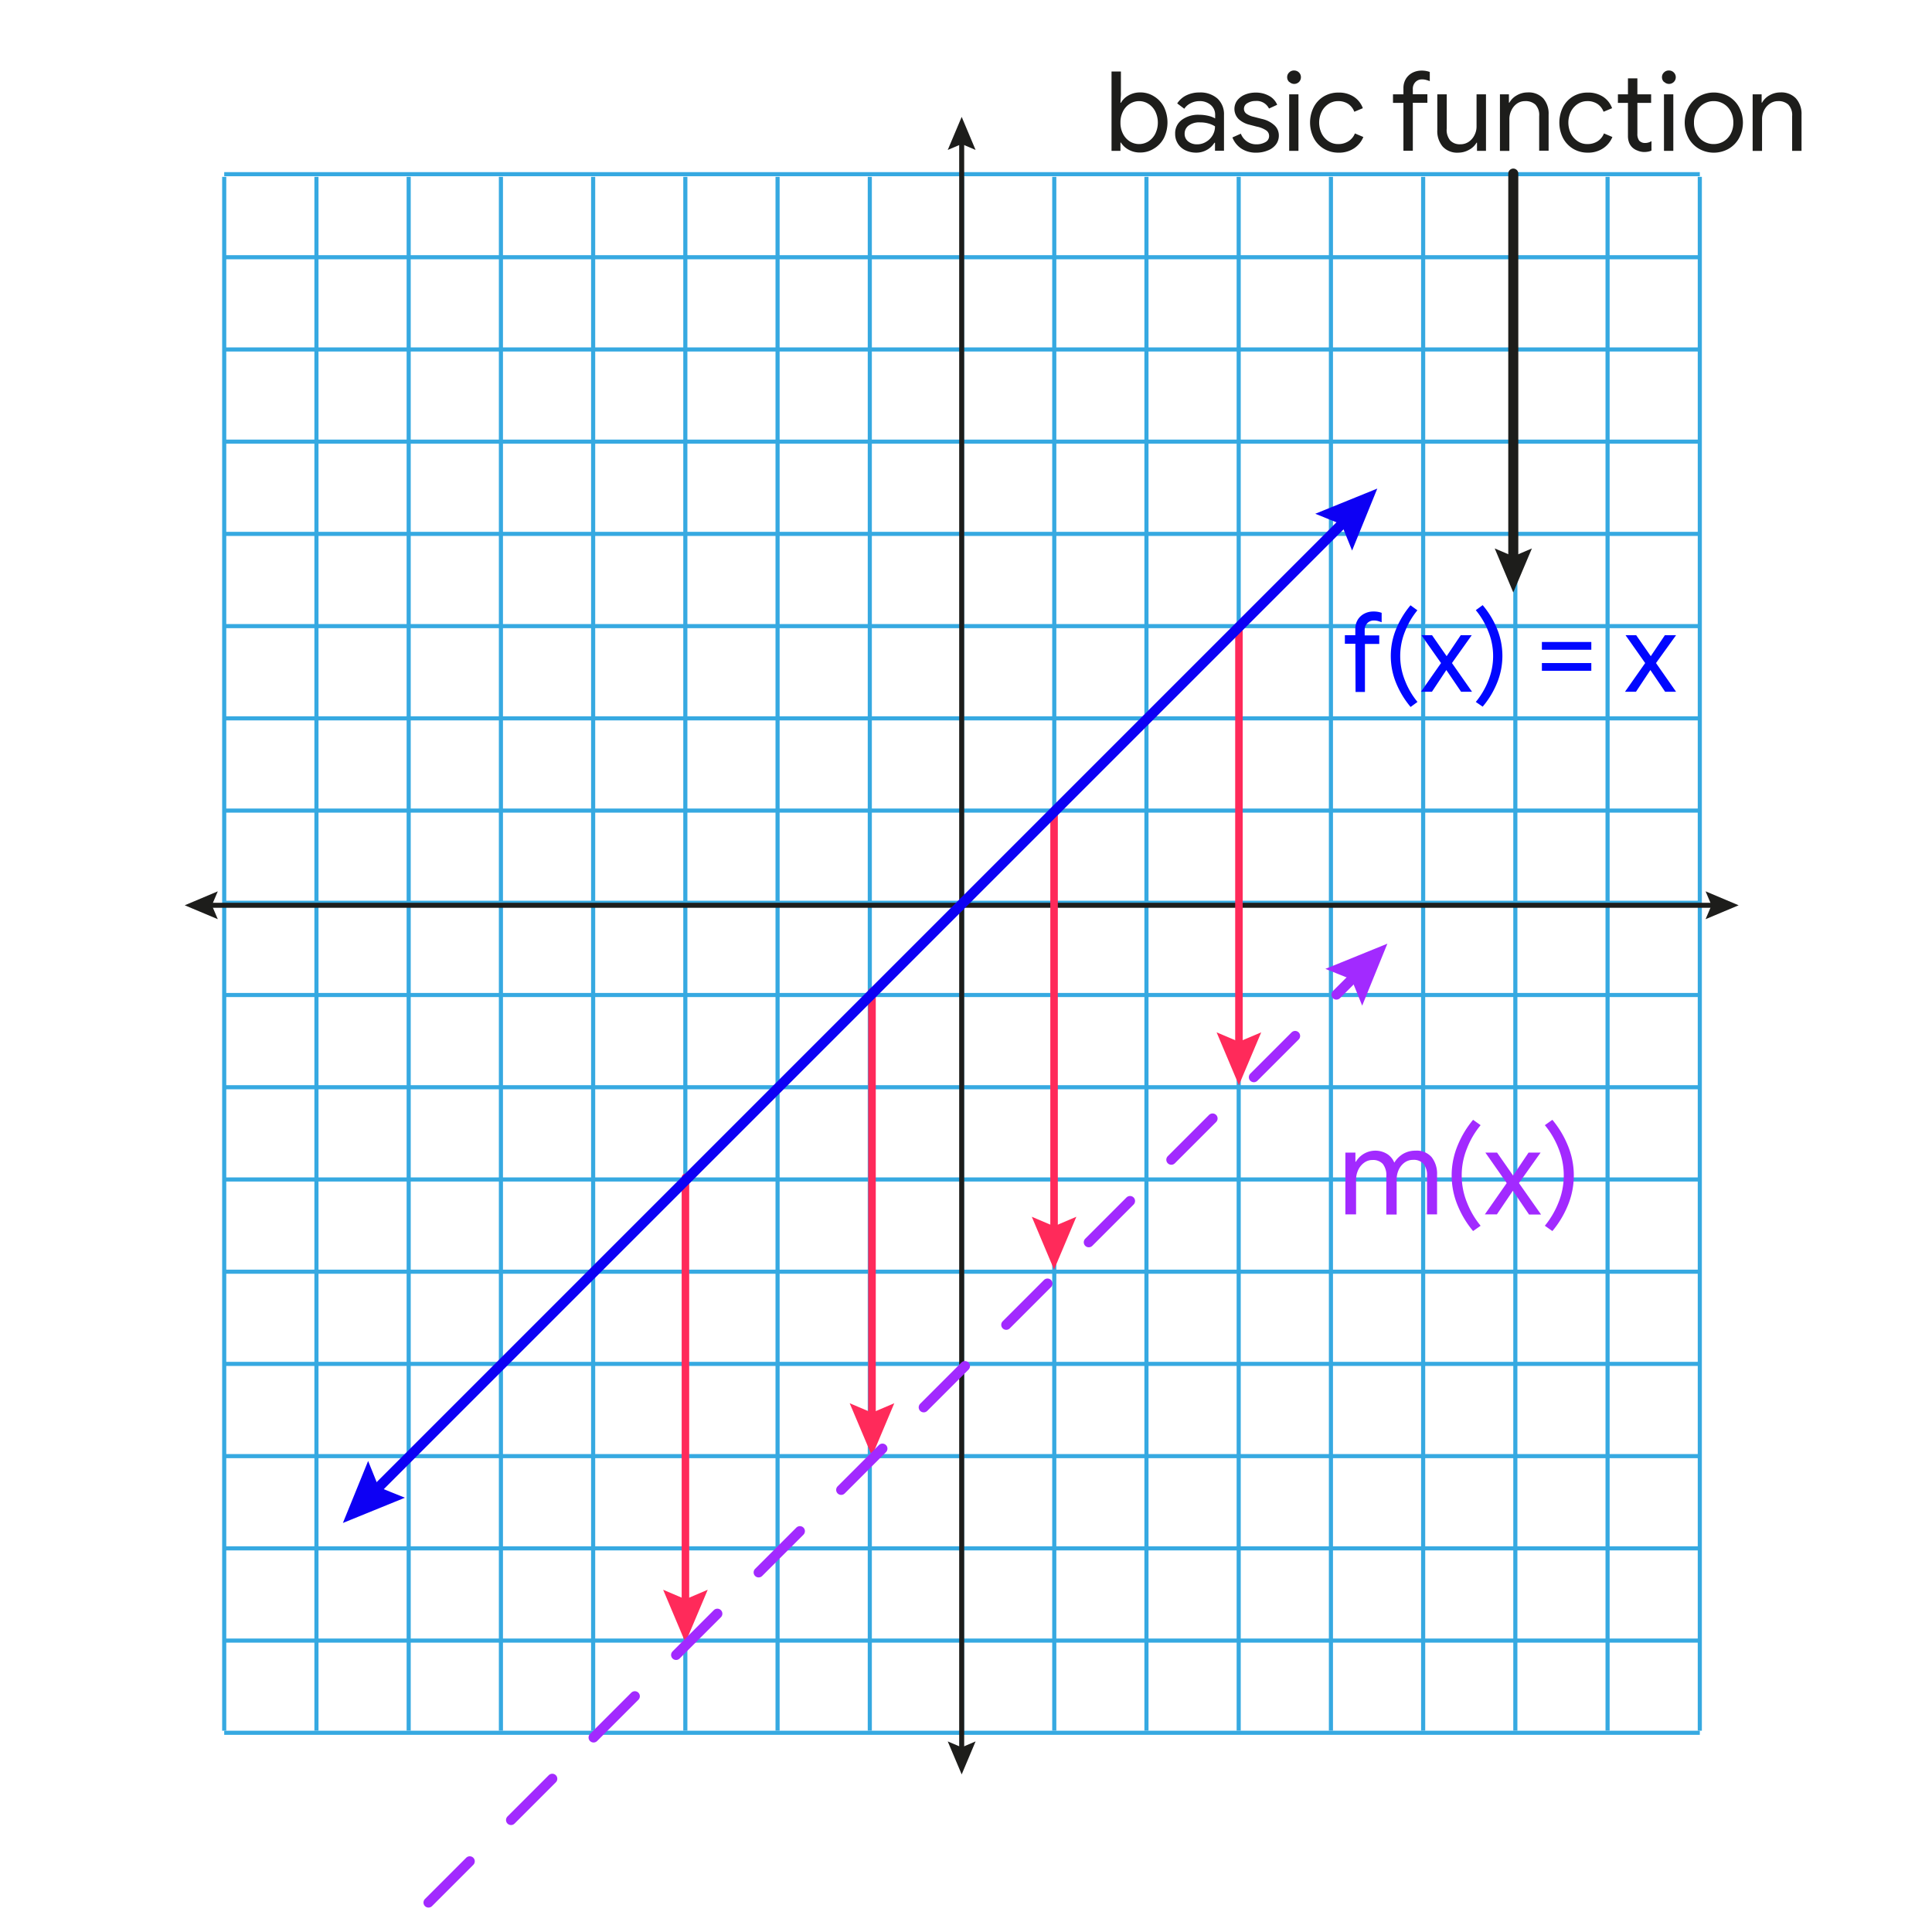 <svg id="Mathematic_Background" data-name="Mathematic Background" xmlns="http://www.w3.org/2000/svg" viewBox="0 0 385 385"><defs><style>.cls-1{fill:#36a9e1;}.cls-10,.cls-12,.cls-2,.cls-5,.cls-6,.cls-9{fill:none;stroke-linecap:round;stroke-linejoin:round;}.cls-2,.cls-5{stroke:#1d1d1b;}.cls-3{fill:#1d1d1b;}.cls-4{fill:#0007ff;}.cls-10,.cls-12,.cls-5,.cls-9{stroke-width:2px;}.cls-6{stroke:#ff2a5a;stroke-width:1.5px;}.cls-7{fill:#ff2a5a;}.cls-8{fill:#7f8c8d;}.cls-10,.cls-9{stroke:#a22aff;}.cls-9{stroke-dasharray:11.63 11.63;}.cls-11{fill:#a22aff;}.cls-12{stroke:#0d00f4;}.cls-13{fill:#0d00f4;}</style></defs><title>sbs_func2_square</title><rect class="cls-1" x="44.68" y="344.89" width="294.05" height="0.82"/><rect class="cls-1" x="44.68" y="326.52" width="294.05" height="0.82"/><rect class="cls-1" x="44.68" y="308.14" width="294.05" height="0.82"/><rect class="cls-1" x="44.68" y="289.76" width="294.05" height="0.82"/><rect class="cls-1" x="44.68" y="271.38" width="294.05" height="0.82"/><rect class="cls-1" x="44.68" y="253.01" width="294.05" height="0.82"/><rect class="cls-1" x="44.68" y="234.63" width="294.05" height="0.82"/><rect class="cls-1" x="44.68" y="216.25" width="294.05" height="0.82"/><rect class="cls-1" x="44.68" y="197.87" width="294.05" height="0.82"/><rect class="cls-1" x="44.68" y="179.49" width="294.05" height="0.82"/><rect class="cls-1" x="44.68" y="161.12" width="294.05" height="0.82"/><rect class="cls-1" x="44.68" y="142.74" width="294.05" height="0.82"/><rect class="cls-1" x="44.68" y="124.36" width="294.05" height="0.82"/><rect class="cls-1" x="44.68" y="105.98" width="294.05" height="0.82"/><rect class="cls-1" x="44.68" y="87.6" width="294.05" height="0.82"/><rect class="cls-1" x="44.68" y="69.23" width="294.05" height="0.82"/><rect class="cls-1" x="44.68" y="50.85" width="294.05" height="0.82"/><rect class="cls-1" x="44.68" y="34.3" width="294.05" height="0.82"/><rect class="cls-1" x="338.32" y="35.24" width="0.82" height="309.65"/><rect class="cls-1" x="319.94" y="35.24" width="0.82" height="309.65"/><rect class="cls-1" x="301.56" y="35.24" width="0.82" height="309.65"/><rect class="cls-1" x="283.19" y="35.24" width="0.82" height="309.65"/><rect class="cls-1" x="264.81" y="35.24" width="0.82" height="309.65"/><rect class="cls-1" x="246.43" y="35.24" width="0.82" height="309.65"/><rect class="cls-1" x="228.05" y="35.24" width="0.82" height="309.65"/><rect class="cls-1" x="209.68" y="35.24" width="0.82" height="309.65"/><rect class="cls-1" x="191.3" y="35.24" width="0.82" height="309.65"/><rect class="cls-1" x="172.92" y="35.24" width="0.82" height="309.65"/><rect class="cls-1" x="154.54" y="35.24" width="0.82" height="309.65"/><rect class="cls-1" x="136.16" y="35.24" width="0.82" height="309.65"/><rect class="cls-1" x="117.79" y="35.24" width="0.82" height="309.65"/><rect class="cls-1" x="99.41" y="35.24" width="0.82" height="309.65"/><rect class="cls-1" x="81.03" y="35.24" width="0.82" height="309.65"/><rect class="cls-1" x="62.65" y="35.24" width="0.82" height="309.65"/><rect class="cls-1" x="44.27" y="35.24" width="0.82" height="309.65"/><line class="cls-2" x1="191.64" y1="27.77" x2="191.64" y2="349.12"/><polygon class="cls-3" points="188.86 29.88 191.64 28.7 194.41 29.88 191.64 23.29 188.86 29.88"/><polygon class="cls-3" points="188.86 347.02 191.64 348.2 194.41 347.02 191.64 353.6 188.86 347.02"/><line class="cls-2" x1="341.99" y1="180.4" x2="41.29" y2="180.4"/><polygon class="cls-3" points="339.88 177.62 341.06 180.4 339.88 183.17 346.47 180.4 339.88 177.62"/><polygon class="cls-3" points="43.4 177.62 42.22 180.4 43.4 183.17 36.81 180.4 43.4 177.62"/><path class="cls-4" d="M270.09,128.28H268v-1.7h2.08v-1.21a3.53,3.53,0,0,1,.48-1.86,3.27,3.27,0,0,1,1.31-1.22,3.75,3.75,0,0,1,1.81-.43,4.61,4.61,0,0,1,1.65.26V124c-.26-.1-.51-.18-.75-.25a2.93,2.93,0,0,0-.84-.1,1.75,1.75,0,0,0-1.26.52,2,2,0,0,0-.53,1.45v1h2.9v1.7H272v9.57h-1.87Z"/><path class="cls-4" d="M278.31,136.35a14.19,14.19,0,0,1,0-11.24,17.91,17.91,0,0,1,2.77-4.49l1.37,1A15.52,15.52,0,0,0,280,125.8a13,13,0,0,0,0,9.87,15.52,15.52,0,0,0,2.47,4.21l-1.37,1A18,18,0,0,1,278.31,136.35Z"/><path class="cls-4" d="M287.16,132.13l-3.91-5.55h2.12l2.91,4.18,2.81-4.18h2.19l-3.94,5.55,4,5.72h-2.18l-2.94-4.33-2.87,4.33h-2.19Z"/><path class="cls-4" d="M294.09,139.88a15.54,15.54,0,0,0,2.48-4.21,13,13,0,0,0,0-9.87,15.54,15.54,0,0,0-2.48-4.21l1.37-1a17.36,17.36,0,0,1,2.77,4.49,14.19,14.19,0,0,1,0,11.24,17.42,17.42,0,0,1-2.77,4.5Z"/><path class="cls-4" d="M307.26,127.93h9.85v1.55h-9.85Zm0,4.2h9.85v1.54h-9.85Z"/><path class="cls-4" d="M327.84,132.13l-3.91-5.55h2.12l2.91,4.18,2.81-4.18H334L330,132.13l4,5.72h-2.18l-2.94-4.33-2.87,4.33h-2.19Z"/><path class="cls-3" d="M224.91,29.83a4.1,4.1,0,0,1-1.54-1.42h-.09v1.65H221.5V14.25h1.87v4.66l-.09,1.57h.09A4,4,0,0,1,224.91,19a4.54,4.54,0,0,1,2.3-.58,5,5,0,0,1,2.74.77,5.32,5.32,0,0,1,2,2.14,7.1,7.1,0,0,1,0,6.15,5.29,5.29,0,0,1-2,2.13,5,5,0,0,1-2.74.78A4.55,4.55,0,0,1,224.91,29.83Zm3.92-1.64a3.92,3.92,0,0,0,1.38-1.52,5.08,5.08,0,0,0,0-4.48,3.82,3.82,0,0,0-1.38-1.51,3.44,3.44,0,0,0-3.67,0,3.76,3.76,0,0,0-1.37,1.5,4.78,4.78,0,0,0-.51,2.25,4.73,4.73,0,0,0,.51,2.25,3.86,3.86,0,0,0,1.37,1.51,3.5,3.5,0,0,0,3.67,0Z"/><path class="cls-3" d="M236.18,29.93a3.55,3.55,0,0,1-2-3.27,3.28,3.28,0,0,1,1.35-2.79,5.51,5.51,0,0,1,3.4-1,8.16,8.16,0,0,1,1.89.22,5,5,0,0,1,1.33.51v-.68a2.52,2.52,0,0,0-.88-2,3.29,3.29,0,0,0-2.23-.77,3.82,3.82,0,0,0-1.75.41A3.23,3.23,0,0,0,236,21.67l-1.41-1.06A4.48,4.48,0,0,1,236.41,19a5.78,5.78,0,0,1,2.58-.57,5.16,5.16,0,0,1,3.61,1.2,4.23,4.23,0,0,1,1.31,3.28v7.13h-1.79V28.45H242a4,4,0,0,1-1.45,1.39,4.27,4.27,0,0,1-2.19.58A5,5,0,0,1,236.18,29.93Zm4.15-1.66a3.63,3.63,0,0,0,1.31-1.3,3.45,3.45,0,0,0,.48-1.79,4.59,4.59,0,0,0-1.3-.57,5.85,5.85,0,0,0-1.64-.22,3.62,3.62,0,0,0-2.33.64,2,2,0,0,0-.78,1.65,1.87,1.87,0,0,0,.71,1.51,2.74,2.74,0,0,0,1.79.57A3.32,3.32,0,0,0,240.33,28.27Z"/><path class="cls-3" d="M247.31,29.57a4.69,4.69,0,0,1-1.72-2.18l1.68-.75a3.33,3.33,0,0,0,1.25,1.57,3.19,3.19,0,0,0,1.82.55,3.57,3.57,0,0,0,1.81-.43,1.36,1.36,0,0,0,.75-1.23,1.32,1.32,0,0,0-.6-1.13,5.26,5.26,0,0,0-1.87-.74l-1.37-.36a4.88,4.88,0,0,1-2.21-1.12,2.86,2.86,0,0,1-.28-3.77,3.82,3.82,0,0,1,1.56-1.14,5.6,5.6,0,0,1,2.1-.39,5.37,5.37,0,0,1,2.64.64,3.56,3.56,0,0,1,1.64,1.79l-1.63.75a2.73,2.73,0,0,0-2.67-1.51,3.12,3.12,0,0,0-1.63.43,1.28,1.28,0,0,0-.69,1.1,1.21,1.21,0,0,0,.48,1,3.84,3.84,0,0,0,1.46.63l1.63.42A5.38,5.38,0,0,1,254,25a2.73,2.73,0,0,1,.84,2,2.91,2.91,0,0,1-.6,1.82A3.68,3.68,0,0,1,252.59,30a5.85,5.85,0,0,1-2.25.42A5.21,5.21,0,0,1,247.31,29.57Z"/><path class="cls-3" d="M256.9,16.33a1.3,1.3,0,0,1-.4-.95,1.25,1.25,0,0,1,.4-.94,1.3,1.3,0,0,1,1-.39,1.33,1.33,0,0,1,.95.39,1.28,1.28,0,0,1,.39.94,1.32,1.32,0,0,1-.38.95,1.36,1.36,0,0,1-1.91,0Zm0,2.47h1.85V30.06h-1.85Z"/><path class="cls-3" d="M263.79,29.63a5.36,5.36,0,0,1-2-2.14,6.8,6.8,0,0,1,0-6.13,5.3,5.3,0,0,1,2-2.14,5.61,5.61,0,0,1,2.94-.77,5.34,5.34,0,0,1,3.08.85,4.6,4.6,0,0,1,1.77,2.26l-1.7.71a3.26,3.26,0,0,0-1.24-1.58,3.6,3.6,0,0,0-2-.54,3.44,3.44,0,0,0-1.86.54,4,4,0,0,0-1.38,1.51,5,5,0,0,0,0,4.46,4,4,0,0,0,1.38,1.51,3.36,3.36,0,0,0,1.86.54,3.7,3.7,0,0,0,2.05-.55A3.27,3.27,0,0,0,270,26.59l1.68.71a4.93,4.93,0,0,1-1.84,2.25,5.34,5.34,0,0,1-3.08.87A5.63,5.63,0,0,1,263.79,29.63Z"/><path class="cls-3" d="M279.67,20.5h-2.08V18.8h2.08V17.58a3.52,3.52,0,0,1,.48-1.85,3.37,3.37,0,0,1,1.31-1.23,3.87,3.87,0,0,1,1.81-.43,4.6,4.6,0,0,1,1.65.27v1.83a6.59,6.59,0,0,0-.75-.25,2.93,2.93,0,0,0-.84-.1,1.75,1.75,0,0,0-1.26.52,1.93,1.93,0,0,0-.53,1.44v1h2.9v1.7h-2.9v9.56h-1.87Z"/><path class="cls-3" d="M287.5,29.22a4.77,4.77,0,0,1-1.08-3.33V18.8h1.88v6.8A3.26,3.26,0,0,0,289,28a2.62,2.62,0,0,0,2,.75,2.92,2.92,0,0,0,1.69-.5,3.42,3.42,0,0,0,1.14-1.33,3.69,3.69,0,0,0,.41-1.72V18.8h1.88V30.06h-1.79V28.43h-.09a3.68,3.68,0,0,1-1.48,1.41,4.34,4.34,0,0,1-2.16.58A3.92,3.92,0,0,1,287.5,29.22Z"/><path class="cls-3" d="M298.9,18.8h1.79v1.66h.09A3.78,3.78,0,0,1,302.26,19a4.27,4.27,0,0,1,2.16-.58,4,4,0,0,1,3.11,1.18,4.63,4.63,0,0,1,1.07,3.21v7.22h-1.88V23.13a3,3,0,0,0-.75-2.28,2.87,2.87,0,0,0-2.05-.7,2.81,2.81,0,0,0-1.63.5A3.38,3.38,0,0,0,301.18,22a3.88,3.88,0,0,0-.4,1.73v6.34H298.9Z"/><path class="cls-3" d="M313.46,29.63a5.46,5.46,0,0,1-2-2.14,6.88,6.88,0,0,1,0-6.13,5.39,5.39,0,0,1,2-2.14,5.58,5.58,0,0,1,2.93-.77,5.35,5.35,0,0,1,3.09.85,4.6,4.6,0,0,1,1.77,2.26l-1.7.71a3.22,3.22,0,0,0-1.25-1.58,3.55,3.55,0,0,0-2-.54,3.44,3.44,0,0,0-1.86.54,4,4,0,0,0-1.38,1.51,5,5,0,0,0,0,4.46,4,4,0,0,0,1.38,1.51,3.36,3.36,0,0,0,1.86.54,3.7,3.7,0,0,0,2.05-.55,3.33,3.33,0,0,0,1.28-1.57l1.68.71a4.93,4.93,0,0,1-1.84,2.25,5.35,5.35,0,0,1-3.09.87A5.59,5.59,0,0,1,313.46,29.63Z"/><path class="cls-3" d="M326.3,30a2.9,2.9,0,0,1-1-.6,2.69,2.69,0,0,1-.67-1,3.81,3.81,0,0,1-.22-1.35V20.5h-2V18.8h2V15.62h1.88V18.8h2.74v1.7h-2.74v6.14a2.23,2.23,0,0,0,.35,1.37,1.54,1.54,0,0,0,1.22.48,2.29,2.29,0,0,0,1.24-.37V30a2.57,2.57,0,0,1-.68.22,4.24,4.24,0,0,1-.87.07A3.49,3.49,0,0,1,326.3,30Z"/><path class="cls-3" d="M331.59,16.33a1.3,1.3,0,0,1-.4-.95,1.25,1.25,0,0,1,.4-.94,1.3,1.3,0,0,1,1-.39,1.31,1.31,0,0,1,.95.39,1.29,1.29,0,0,1,.4.94,1.33,1.33,0,0,1-.39.95,1.36,1.36,0,0,1-1.91,0Zm0,2.47h1.86V30.06h-1.86Z"/><path class="cls-3" d="M338.52,29.62a5.56,5.56,0,0,1-2.06-2.16,6.55,6.55,0,0,1,0-6.05,5.52,5.52,0,0,1,2.06-2.17,6,6,0,0,1,6,0,5.52,5.52,0,0,1,2.06,2.17,6.55,6.55,0,0,1,0,6.05,5.56,5.56,0,0,1-2.06,2.16,6,6,0,0,1-6,0Zm4.92-1.42a3.94,3.94,0,0,0,1.43-1.49,4.63,4.63,0,0,0,.54-2.28,4.57,4.57,0,0,0-.54-2.27,3.8,3.8,0,0,0-1.43-1.49,3.76,3.76,0,0,0-1.94-.52,3.82,3.82,0,0,0-1.94.52,3.76,3.76,0,0,0-1.44,1.49,4.46,4.46,0,0,0-.55,2.27,4.53,4.53,0,0,0,.55,2.28,3.79,3.79,0,0,0,3.38,2A3.85,3.85,0,0,0,343.44,28.2Z"/><path class="cls-3" d="M349.26,18.8h1.79v1.66h.08A3.85,3.85,0,0,1,352.61,19a4.28,4.28,0,0,1,2.17-.58,4,4,0,0,1,3.1,1.18A4.63,4.63,0,0,1,359,22.84v7.22h-1.87V23.13a3,3,0,0,0-.76-2.28,2.87,2.87,0,0,0-2.05-.7,2.8,2.8,0,0,0-1.62.5A3.49,3.49,0,0,0,351.53,22a4,4,0,0,0-.4,1.73v6.34h-1.87Z"/><line class="cls-5" x1="301.56" y1="112.1" x2="301.56" y2="34.59"/><polygon class="cls-3" points="305.27 109.29 301.56 110.87 297.86 109.29 301.56 118.07 305.27 109.29"/><line class="cls-6" x1="136.59" y1="234.63" x2="136.59" y2="320.17"/><polygon class="cls-7" points="132.15 316.8 136.59 318.69 141.03 316.8 136.59 327.33 132.15 316.8"/><line class="cls-6" x1="173.77" y1="197.55" x2="173.77" y2="283.01"/><polygon class="cls-7" points="169.32 279.63 173.77 281.52 178.21 279.63 173.77 290.17 169.32 279.63"/><line class="cls-6" x1="210.05" y1="162.16" x2="210.05" y2="245.84"/><polygon class="cls-7" points="205.61 242.47 210.05 244.36 214.49 242.47 210.05 253 205.61 242.47"/><line class="cls-6" x1="246.89" y1="124.88" x2="246.89" y2="209.09"/><polygon class="cls-7" points="242.44 205.72 246.88 207.6 251.33 205.72 246.88 216.25 242.44 205.72"/><line class="cls-8" x1="50.57" y1="413.95" x2="276.47" y2="188.05"/><line class="cls-9" x1="68.94" y1="395.58" x2="262.21" y2="202.31"/><line class="cls-10" x1="266.32" y1="198.2" x2="270.56" y2="193.96"/><polygon class="cls-11" points="271.45 200.4 269.34 195.18 264.12 193.07 276.47 188.05 271.45 200.4"/><path class="cls-11" d="M268.1,229.69h2v1.81h.1a4.51,4.51,0,0,1,6.21-1.55,3.7,3.7,0,0,1,1.44,1.74,5.14,5.14,0,0,1,1.73-1.74,4.79,4.79,0,0,1,2.51-.65,3.93,3.93,0,0,1,3.2,1.29,5.36,5.36,0,0,1,1.08,3.53V242h-2v-7.6a3.61,3.61,0,0,0-.71-2.49,2.64,2.64,0,0,0-2.08-.78,2.86,2.86,0,0,0-1.67.53,3.66,3.66,0,0,0-1.17,1.43,4.54,4.54,0,0,0-.42,1.94v7h-2.06v-7.58a3.71,3.71,0,0,0-.7-2.51,2.64,2.64,0,0,0-2.06-.78,2.74,2.74,0,0,0-1.67.55,3.69,3.69,0,0,0-1.18,1.45,4.55,4.55,0,0,0-.42,2V242H268.1Z"/><path class="cls-11" d="M290.55,240.4a15.57,15.57,0,0,1,0-12.32,19.36,19.36,0,0,1,3-4.93l1.5,1.07a16.69,16.69,0,0,0-2.71,4.61,14.34,14.34,0,0,0,0,10.82,17,17,0,0,0,2.71,4.61l-1.5,1.06A19.29,19.29,0,0,1,290.55,240.4Z"/><path class="cls-11" d="M300.25,235.76,296,229.69h2.33l3.19,4.57,3.08-4.57H307l-4.31,6.07,4.41,6.27h-2.4l-3.22-4.74L298.29,242h-2.4Z"/><path class="cls-11" d="M307.85,244.26a17.25,17.25,0,0,0,2.71-4.61,14.34,14.34,0,0,0,0-10.82,16.94,16.94,0,0,0-2.71-4.61l1.5-1.07a19.36,19.36,0,0,1,3,4.93,15.57,15.57,0,0,1,0,12.32,19.29,19.29,0,0,1-3,4.92Z"/><line class="cls-8" x1="68.33" y1="303.48" x2="274.46" y2="97.36"/><line class="cls-12" x1="74.24" y1="297.58" x2="268.55" y2="103.27"/><polygon class="cls-13" points="80.69 298.46 75.46 296.35 73.36 291.13 68.33 303.49 80.69 298.46"/><polygon class="cls-13" points="269.44 109.71 267.33 104.49 262.1 102.38 274.46 97.36 269.44 109.71"/></svg>